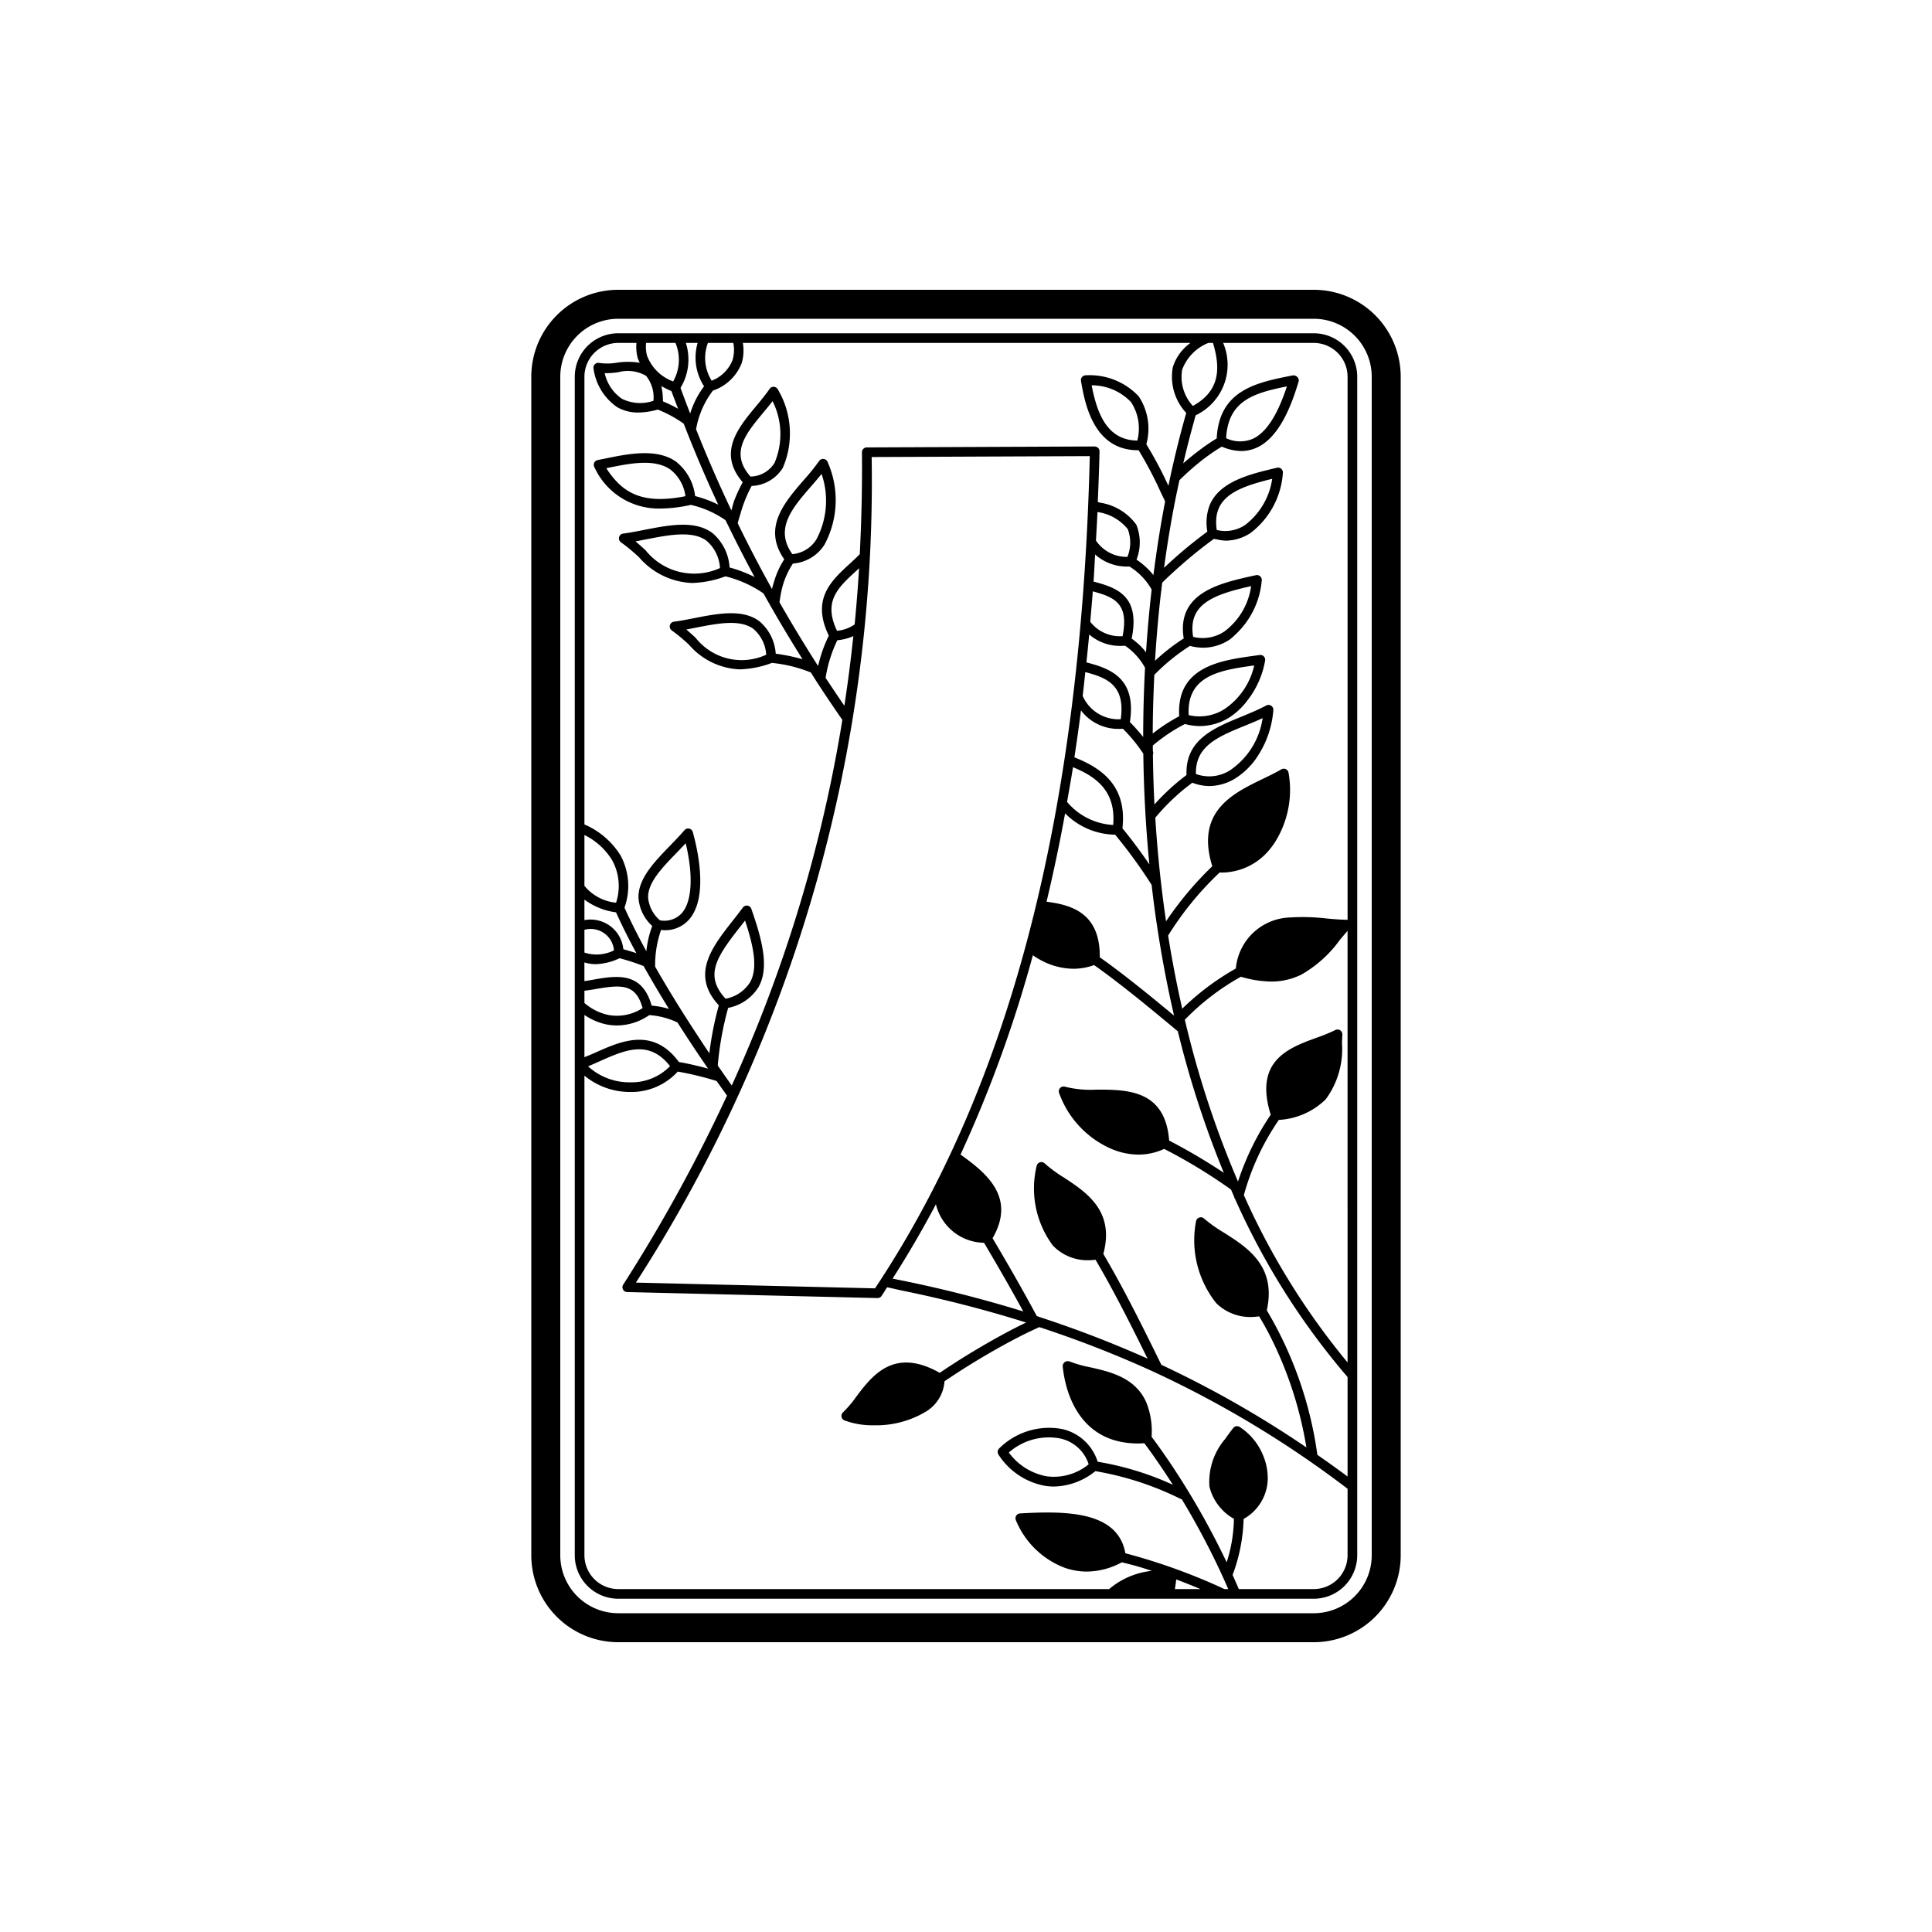 <svg height='300px' width='300px'  fill="#000000" xmlns="http://www.w3.org/2000/svg" data-name="Layer 1" viewBox="0 0 100 100" x="0px" y="0px"><title>Noun_Project_100Icon_10px_grid_taeng_2_final</title><path d="M68,15H32a4.5,4.5,0,0,0-4.5,4.5v61A4.5,4.5,0,0,0,32,85H68a4.5,4.5,0,0,0,4.5-4.5v-61A4.5,4.5,0,0,0,68,15Zm3,65.5a3,3,0,0,1-3,3H32a3,3,0,0,1-3-3v-61a3,3,0,0,1,3-3H68a3,3,0,0,1,3,3v61Z"></path><path d="M68,17.25H32a2.252,2.252,0,0,0-2.25,2.25v61A2.252,2.252,0,0,0,32,82.75H68a2.252,2.252,0,0,0,2.25-2.25v-61A2.252,2.252,0,0,0,68,17.25Zm-5.456.5h0.24c0.371,1.244.412,2.46-1.042,3.261a2.22,2.22,0,0,1-.554-1.873A2.386,2.386,0,0,1,62.544,17.75Zm-24.094,0H61.619a2.43,2.43,0,0,0-.915,1.261,2.741,2.741,0,0,0,.696,2.363c-0.348,1.215-.654,2.476-0.924,3.771a19.989,19.989,0,0,0-1.143-2.151,3.023,3.023,0,0,0-.397-2.484,3.488,3.488,0,0,0-2.726-1.085,0.25,0.25,0,0,0-.258.292c0.186,1.084.616,3.587,2.946,3.587l0.037-.001a20.424,20.424,0,0,1,1.138,2.16l0.234,0.49c-0.24,1.242-.44,2.517-0.606,3.813a3.883,3.883,0,0,0-.876-0.799,2.445,2.445,0,0,0-.008-1.808,2.848,2.848,0,0,0-1.897-1.144c-0.032-.01-0.065-0.021-0.098-0.031,0.035-.866.069-1.733,0.09-2.619a0.251,0.251,0,0,0-.072-0.181,0.325,0.325,0,0,0-.179-0.075l-11.798.049a0.25,0.25,0,0,0-.249.252c0.019,1.78-.024,3.537-0.113,5.277-0.167.167-.34,0.329-0.511,0.486-0.991.906-2.001,1.85-1.09,3.73a6.978,6.978,0,0,0-.525,1.445c-0.01.041-.023,0.08-0.033,0.122q-1.049-1.641-1.995-3.294c0.026-.191.055-0.377,0.093-0.551a4.116,4.116,0,0,1,.602-1.456,2.118,2.118,0,0,0,1.638-.986,4.869,4.869,0,0,0,.156-4.273,0.25,0.25,0,0,0-.205-0.155,0.256,0.256,0,0,0-.233.107,11.584,11.584,0,0,1-.799.99c-1.008,1.164-2.141,2.479-1.006,4.097a4.295,4.295,0,0,0-.488,1.029c-0.054.164-.105,0.331-0.146,0.511q-0.941-1.69-1.773-3.402c0.037-.174.097-0.345,0.147-0.518a6.969,6.969,0,0,1,.572-1.417,1.978,1.978,0,0,0,1.612-.935,4.473,4.473,0,0,0-.253-4.056,0.252,0.252,0,0,0-.207-0.139,0.24,0.24,0,0,0-.224.108c-0.207.301-.459,0.605-0.704,0.9-0.94,1.132-1.994,2.412-.686,3.933a7.275,7.275,0,0,0-.445.963c-0.059.161-.092,0.329-0.141,0.494q-0.988-2.082-1.831-4.209c0.004-.019.01-0.036,0.014-0.055a4.582,4.582,0,0,1,.861-1.939,2.434,2.434,0,0,0,1.492-1.429A2.327,2.327,0,0,0,38.45,17.75ZM58.867,22.803c-1.541-.018-2.071-1.343-2.363-2.859a2.796,2.796,0,0,1,2.039.871A2.482,2.482,0,0,1,58.867,22.803ZM45.291,66.685l-12.377-.298A76.58,76.58,0,0,0,45.117,23.656l11.29-.047C55.957,42.032,52.32,56.126,45.291,66.685Zm5.641-2.359c0.718,1.204,1.422,2.437,2.033,3.555a65.218,65.218,0,0,0-6.765-1.699q1.187-1.854,2.243-3.847A2.603,2.603,0,0,0,50.933,64.326ZM43.342,33.137a2.486,2.486,0,0,0,.826-0.212q-0.19,1.816-.464,3.604c-0.292-.428-0.583-0.856-0.864-1.284-0.035-.053-0.073-0.107-0.108-0.16l0.007-.034A6.844,6.844,0,0,1,43.342,33.137ZM44.327,29.542c0.046-.042.092-0.089,0.138-0.132q-0.088,1.465-.229,2.91a1.882,1.882,0,0,1-.913.33C42.598,31.125,43.364,30.423,44.327,29.542Zm13.712,3.889c0.064,0,.13-0.004.197-0.008a3.322,3.322,0,0,1,1.031,1.14q-0.095,1.777-.096,3.583a9.598,9.598,0,0,0-.688-0.772c0.354-2.285-1.026-2.771-2.25-3.089,0.05-.479.099-0.959,0.144-1.445A2.431,2.431,0,0,0,58.039,33.431ZM56.431,32.184c0.045-.523.092-1.044,0.132-1.575,1.114,0.298,1.886.622,1.54,2.322-0.021 0-.042,0-0.063,0A1.95,1.95,0,0,1,56.431,32.184Zm-0.82,7.015c0.121-.8.236-1.608,0.34-2.429a2.423,2.423,0,0,0,2.004.957c0.054,0,.11-0.004.166-0.007a7.989,7.989,0,0,1,1.057,1.293c0.024,1.902.126,3.816,0.314,5.727-0.443-.644-0.904-1.273-1.396-1.867C58.349,40.656,56.99,39.746,55.612,39.199Zm2.005,3.502a3.356,3.356,0,0,1-2.385-1.194c0.104-.596.212-1.189,0.307-1.797C56.74,40.202,57.769,40.949,57.617,42.701Zm-1.577-6.68c0.049-.407.092-0.821,0.137-1.233,1.112,0.292,2.083.673,1.833,2.439A2.022,2.022,0,0,1,56.04,36.021Zm-0.91,6.077a3.705,3.705,0,0,0,2.571,1.104l0.019-0a26.097,26.097,0,0,1,1.889,2.599,61.213,61.213,0,0,0,1.16,6.767c-1.155-.961-2.572-2.121-3.843-3.019,0.021-2.23-1.368-2.703-2.756-2.876C54.523,45.188,54.845,43.666,55.13,42.098Zm4.187-8.338a3.392,3.392,0,0,0-.741-0.705c0.449-2.201-.739-2.627-1.973-2.953,0.032-.461.054-0.936,0.081-1.402a2.48,2.48,0,0,0,1.761.624l0.019-0a3.307,3.307,0,0,1,1.146,1.192Q59.425,32.117,59.318,33.76ZM56.727,27.979c0.027-.491.056-0.978,0.078-1.476a2.446,2.446,0,0,1,1.569.887,1.962,1.962,0,0,1-.019,1.433A1.911,1.911,0,0,1,56.727,27.979ZM41.977,25.179c0.185-.213.373-0.43,0.547-0.649a4.256,4.256,0,0,1-.261,3.378,1.62,1.62,0,0,1-1.252.774C40.078,27.37,41,26.305,41.977,25.179Zm-3.133-.513c-1.073-1.218-.263-2.193.67-3.318,0.159-.191.321-0.386,0.474-0.584a3.802,3.802,0,0,1,.103,3.192A1.488,1.488,0,0,1,38.843,24.666ZM36.642,17.75h1.314a1.863,1.863,0,0,1-.038.881,1.885,1.885,0,0,1-1.082,1.073A2.2,2.2,0,0,1,36.642,17.75Zm-1.143,0h0.61a2.731,2.731,0,0,0,.334,2.246,4.566,4.566,0,0,0-.72,1.41c-0.169-.442-0.34-0.884-0.499-1.33A2.834,2.834,0,0,0,35.5,17.75Zm-2.058,0h1.521a2.255,2.255,0,0,1-.12,1.992,2.265,2.265,0,0,1-1.352-1.334A1.789,1.789,0,0,1,33.442,17.75Zm1.656,3.407a6.998,6.998,0,0,0-.783-0.382,3.859,3.859,0,0,0-.081-0.791,4.651,4.651,0,0,0,.52.258C34.863,20.548,34.983,20.851,35.097,21.157Zm-1.276-.411a2.13,2.13,0,0,1-1.623-.101,2.165,2.165,0,0,1-.899-1.329,4.651,4.651,0,0,0,.694-0.048,1.894,1.894,0,0,1,1.447.184A1.781,1.781,0,0,1,33.822,20.746ZM30.25,19.5A1.752,1.752,0,0,1,32,17.75h0.943a2.268,2.268,0,0,0,.069.801,2.134,2.134,0,0,0,.103.225,3.922,3.922,0,0,0-1.174-.005,2.992,2.992,0,0,1-.918.016,0.25,0.25,0,0,0-.3.3,2.884,2.884,0,0,0,1.226,1.99,2.148,2.148,0,0,0,1.1.275,3.805,3.805,0,0,0,.997-0.153,6.386,6.386,0,0,1,1.344.731q0.821,2.121,1.786,4.191a6.12,6.12,0,0,0-1.197-.444,2.654,2.654,0,0,0-.992-1.785c-0.999-.702-2.47-0.402-3.651-0.16l-0.4.081a0.25,0.25,0,0,0-.168.372,3.656,3.656,0,0,0,3.42,2.137,7.551,7.551,0,0,0,1.57-.189,5.099,5.099,0,0,1,1.794.793c0.05,0.104.104,0.206,0.154,0.31a0.222,0.222,0,0,0,.018.037q0.636,1.305,1.334,2.595a6.697,6.697,0,0,0-1.296-.495,2.522,2.522,0,0,0-.891-1.786c-0.908-.672-2.241-0.411-3.531-0.159-0.374.073-.741,0.146-1.086,0.19a0.25,0.25,0,0,0-.11.454,9.07,9.07,0,0,1,.937.778,3.829,3.829,0,0,0,2.724,1.325,5.283,5.283,0,0,0,1.744-.344,5.979,5.979,0,0,1,1.969.885q0.182,0.327.369,0.654a0.205,0.205,0,0,0,.014.024c0.521,0.913,1.069,1.822,1.638,2.729a9.288,9.288,0,0,0-1.387-.287,2.404,2.404,0,0,0-.851-1.684c-0.872-.646-2.147-0.396-3.38-0.155-0.357.07-.708,0.139-1.037,0.182a0.25,0.25,0,0,0-.11.454,8.678,8.678,0,0,1,.893.743,3.667,3.667,0,0,0,2.609,1.27,5.092,5.092,0,0,0,1.676-.334,7.244,7.244,0,0,1,2.017.496c0.102,0.159.198,0.318,0.301,0.477l0.001,0.001q0.645,0.99,1.329,1.977a74.291,74.291,0,0,1-5.724,18.922c-0.246-.346-0.487-0.69-0.725-1.034a16.34,16.34,0,0,1,.538-2.983,2.383,2.383,0,0,0,1.582-1.094c0.526-.959.227-2.306-0.383-4.034a0.25,0.25,0,0,0-.199-0.164,0.247,0.247,0,0,0-.238.098c-0.174.234-.353,0.462-0.528,0.686-1.078,1.373-2.185,2.792-.717,4.376a16.636,16.636,0,0,0-.49,2.482c-0.198-.292-0.387-0.581-0.577-0.87-0.825-1.253-1.576-2.469-2.224-3.606L33.91,50.025a5.506,5.506,0,0,1,.306-1.89c0.052,0.003.106,0.011,0.156,0.011a1.637,1.637,0,0,0,1.296-.554c0.991-1.136.464-3.543,0.191-4.526a0.25,0.25,0,0,0-.186-0.177,0.247,0.247,0,0,0-.244.081c-0.234.272-.493,0.54-0.75,0.805-0.813.84-1.654,1.708-1.632,2.693a2.176,2.176,0,0,0,.713,1.462,5.12,5.12,0,0,0-.304,1.308c-0.443-.812-0.825-1.571-1.133-2.259a3.324,3.324,0,0,0-.206-2.705A4.093,4.093,0,0,0,30.25,42.673V19.5Zm5.228,6.183c-2.256.448-3.273-.179-4.097-1.449l0.052-.01c1.143-.234,2.44-0.5,3.264.079A2.087,2.087,0,0,1,35.478,25.683Zm1.79,3.718a3.223,3.223,0,0,1-3.854-.92c-0.167-.152-0.338-0.308-0.519-0.459,0.177-.032.356-0.067,0.538-0.103,1.183-.231,2.407-0.471,3.137.07A2.017,2.017,0,0,1,37.267,29.401Zm2.392,4.487a3.035,3.035,0,0,1-3.66-.881c-0.154-.141-0.312-0.284-0.478-0.424,0.161-.03.325-0.062,0.49-0.094,1.127-.221,2.292-0.449,2.986.065A1.911,1.911,0,0,1,39.659,33.888Zm-2.103,17.806c-1.118-1.207-.469-2.165.755-3.724q0.125-.159.251-0.322c0.462,1.387.661,2.465,0.266,3.186A1.908,1.908,0,0,1,37.556,51.694ZM33.546,46.457c-0.017-.776.716-1.533,1.492-2.334,0.152-.158.306-0.316,0.455-0.476,0.398,1.675.329,3.009-.202,3.617a1.229,1.229,0,0,1-1.131.371A1.741,1.741,0,0,1,33.546,46.457Zm-3.296-3.238a3.48,3.48,0,0,1,1.432,1.302,2.766,2.766,0,0,1,.205,2.203A2.419,2.419,0,0,1,30.25,45.85V43.219Zm0,3.345a3.517,3.517,0,0,0,1.635.659c0.293,0.649.645,1.356,1.054,2.113-0.252-.084-0.471-0.148-0.675-0.203A1.704,1.704,0,0,0,30.25,47.626V46.564Zm0,1.563a1.209,1.209,0,0,1,1.529,1.063,1.989,1.989,0,0,1-1.529.114V48.127Zm0,1.689a2.143,2.143,0,0,0,.57.09,3.097,3.097,0,0,0,1.249-.308,11.274,11.274,0,0,1,1.243.404q0.6,1.067,1.313,2.22a4.278,4.278,0,0,0-.896-0.171c-0.498-1.772-1.802-1.562-3.075-1.334-0.133.024-.27,0.044-0.405,0.066v-0.967Zm0,1.466c0.164-.026.332-0.045,0.492-0.073,1.395-.247,2.165-0.319,2.518.969a2.421,2.421,0,0,1-1.777.355,2.755,2.755,0,0,1-1.233-.62V51.282Zm0,1.251a3.152,3.152,0,0,0,1.138.491,2.882,2.882,0,0,0,.547.053,2.956,2.956,0,0,0,1.671-.535,4.042,4.042,0,0,1,1.46.381c0.498,0.783,1.028,1.581,1.583,2.389-0.513-.14-1.022-0.26-1.509-0.343-1.341-1.818-2.992-1.083-4.323-.486-0.195.087-.38,0.16-0.567,0.237V52.533Zm4.431,2.65a2.776,2.776,0,0,1-2.059.838H32.598a3.171,3.171,0,0,1-2.159-.828c0.191-.079.386-0.166,0.583-0.254C32.344,54.348,33.593,53.789,34.681,55.184ZM60.812,82.25c0.03-.179.053-0.347,0.07-0.498,0.424,0.159.845,0.327,1.254,0.498H60.812ZM69.75,77.385V80.5A1.752,1.752,0,0,1,68,82.25H64.12q-0.156-.365-0.321-0.731a8.927,8.927,0,0,0,.571-2.899,2.426,2.426,0,0,0,1.248-2.043,3.032,3.032,0,0,0-.218-1.19A3.168,3.168,0,0,0,64.16,73.856a0.252,0.252,0,0,0-.329.059c-0.144.184-.282,0.372-0.414,0.561a3.416,3.416,0,0,0-.817,2.472,2.626,2.626,0,0,0,1.267,1.666,7.698,7.698,0,0,1-.374,2.249c-0.571-1.199-1.21-2.389-1.901-3.531-0.629-1.041-1.295-2.041-1.986-2.966a3.986,3.986,0,0,0-.267-1.762c-0.56-1.3-1.871-1.6-2.905-1.832a6.357,6.357,0,0,1-1.079-.305,0.261,0.261,0,0,0-.349.252c0.092,0.964.643,3.995,3.909,3.995,0.102,0,.209-0.007.316-0.013,0.423,0.568.836,1.165,1.237,1.781,0.08,0.122.161,0.243,0.239,0.367l-0.051-.022a15.44,15.44,0,0,0-3.841-1.168,2.497,2.497,0,0,0-1.802-1.684,3.658,3.658,0,0,0-3.306,1.006,0.25,0.25,0,0,0-.027.309,3.647,3.647,0,0,0,2.42,1.618,3.008,3.008,0,0,0,.458.035,3.504,3.504,0,0,0,2.137-.797,15.86,15.86,0,0,1,4.36,1.411c0.042,0.019.077,0.033,0.12,0.053a39.703,39.703,0,0,1,2.204,4.197c0.066,0.148.13,0.295,0.194,0.443H63.377a30.764,30.764,0,0,0-5.128-1.853c-0.384-2.162-3.009-2.205-5.453-2.062a0.25,0.25,0,0,0-.217.344,4.432,4.432,0,0,0,2.531,2.469,3.471,3.471,0,0,0,1.147.196,3.847,3.847,0,0,0,1.806-.478,16.104,16.104,0,0,1,1.553.441,4.065,4.065,0,0,0-2.207.943H32a1.752,1.752,0,0,1-1.75-1.75V55.676a3.706,3.706,0,0,0,2.345.845h0.027a3.247,3.247,0,0,0,2.458-1.055,15.819,15.819,0,0,1,2.013.488c0.176,0.251.357,0.501,0.537,0.753a82.413,82.413,0,0,1-5.373,9.785,0.25,0.25,0,0,0,.205.385L45.417,67.188h0.006a0.249,0.249,0,0,0,.208-0.111c0.098-.146.188-0.3,0.284-0.447,0.274,0.053.537,0.121,0.809,0.177a64.145,64.145,0,0,1,6.388,1.647c-0.409.195-.856,0.426-1.321,0.681-1.043.57-2.17,1.255-3.15,1.923-2.371-1.341-3.493.138-4.316,1.228a5.857,5.857,0,0,1-.689.815,0.25,0.25,0,0,0,.072.418,4.198,4.198,0,0,0,1.536.254,5.003,5.003,0,0,0,2.705-.723,1.995,1.995,0,0,0,.939-1.555,38.159,38.159,0,0,1,3.474-2.098c0.521-.277,1.01-0.518,1.435-0.705a56.618,56.618,0,0,1,5.993,2.347,0.236,0.236,0,0,0,.038.019A53.81,53.81,0,0,1,69.75,77.058v0.327ZM56.349,75.791a2.829,2.829,0,0,1-2.171.622,3.11,3.11,0,0,1-1.961-1.231,3.131,3.131,0,0,1,2.682-.722A1.984,1.984,0,0,1,56.349,75.791ZM69.75,76.425c-0.515-.385-1.038-0.757-1.563-1.123a19.958,19.958,0,0,0-2.618-7.48c0.507-2.281-.993-3.245-2.211-4.015a7.46,7.46,0,0,1-1.035-.735,0.247,0.247,0,0,0-.255-0.051,0.25,0.25,0,0,0-.163.203A5.213,5.213,0,0,0,62.958,67.457a2.509,2.509,0,0,0,1.816.711,3.712,3.712,0,0,0,.399-0.033c0.221,0.363.429,0.745,0.628,1.14a19.782,19.782,0,0,1,1.631,4.657q0.107,0.493.187,0.986a54.164,54.164,0,0,0-7.507-4.276c-0.993-2.028-1.972-3.991-3.004-5.739,0.599-2.21-.855-3.177-2.036-3.951a7.08,7.08,0,0,1-.998-0.733,0.25,0.25,0,0,0-.419.137,4.958,4.958,0,0,0,.843,4.116,2.486,2.486,0,0,0,1.873.757c0.108,0,.222-0.013.334-0.023,0.921,1.564,1.803,3.308,2.691,5.115a57.294,57.294,0,0,0-5.485-2.117,0.217,0.217,0,0,0-.053-0.018c-0.065-.021-0.128-0.046-0.194-0.067-0.662-1.233-1.469-2.653-2.289-4.028,1.211-2.094-.268-3.341-1.658-4.33A66.114,66.114,0,0,0,53.461,49.445a4.353,4.353,0,0,0,.48.289,3.61,3.61,0,0,0,1.637.409,3.143,3.143,0,0,0,1.052-.191c1.423,1.005,3.068,2.373,4.278,3.381l0.056,0.047a51.341,51.341,0,0,0,2.38,7.324,30.382,30.382,0,0,0-2.829-1.668c-0.2-2.628-2.166-2.636-3.755-2.637A5.373,5.373,0,0,1,55.136,56.25a0.255,0.255,0,0,0-.258.058,0.249,0.249,0,0,0-.062.258,4.993,4.993,0,0,0,2.739,2.913,3.674,3.674,0,0,0,1.39.283,3.162,3.162,0,0,0,1.312-.295,27.602,27.602,0,0,1,3.461,2.106c0.055,0.125.107,0.252,0.162,0.376a0.221,0.221,0,0,0,.048.111A37.612,37.612,0,0,0,69.75,71.276v5.149Zm0-13.758V70.52a37.469,37.469,0,0,1-5.368-8.659,12.86,12.86,0,0,1,1.811-3.895,3.744,3.744,0,0,0,2.429-1.069,4.378,4.378,0,0,0,.838-2.908c0.006-.149.012-0.296,0.02-0.438a0.25,0.25,0,0,0-.364-0.236,8.746,8.746,0,0,1-.981.402l-0.125.046c-1.423.522-3.087,1.222-2.238,3.934a13.847,13.847,0,0,0-1.693,3.462,50.568,50.568,0,0,1-2.752-8.378,12.536,12.536,0,0,1,2.902-2.225,5.684,5.684,0,0,0,1.554.249,3.489,3.489,0,0,0,1.578-.361,6.293,6.293,0,0,0,1.982-1.785c0.135-.163.27-0.32,0.406-0.476V62.667Zm0-15.046a0.237,0.237,0,0,0-.05-0.015c-0.31,0-.665-0.032-1.04-0.066a10.485,10.485,0,0,0-1.876-.052,2.905,2.905,0,0,0-2.817,2.642,13.452,13.452,0,0,0-2.775,2.08q-0.425-1.875-.73-3.785a16.303,16.303,0,0,1,2.666-3.264c0.029,0.001.059,0.003,0.088,0.003a3.219,3.219,0,0,0,2.425-1.107,3.955,3.955,0,0,0,.375-0.502,5.087,5.087,0,0,0,.679-3.56,0.25,0.25,0,0,0-.373-0.173c-0.288.168-.606,0.321-0.941,0.483l-0.029.015c-1.557.752-3.481,1.689-2.605,4.516a17.555,17.555,0,0,0-2.392,2.851q-0.14-.95-0.25-1.904c0.001-.004-0.002-0.008-0.002-0.013q-0.199-1.72-.305-3.445a10.919,10.919,0,0,1,1.917-1.811,2.479,2.479,0,0,0,.868.171,2.596,2.596,0,0,0,1.337-.383A3.796,3.796,0,0,0,65.139,39.071a5.027,5.027,0,0,0,.769-2.315,0.25,0.25,0,0,0-.114-0.229,0.247,0.247,0,0,0-.255-0.01c-0.26.141-.541,0.266-0.824,0.387-0.162.069-.324,0.137-0.484,0.203-1.427.583-2.888,1.195-2.817,3.007a11.472,11.472,0,0,0-1.66,1.524c-0.044-.859-0.069-1.716-0.08-2.572a0.236,0.236,0,0,0-.002-0.187c-0.001-.097-0.002-0.193-0.003-0.29A8.639,8.639,0,0,1,61.333,37.475a3.054,3.054,0,0,0,.763.106,2.9,2.9,0,0,0,1.546-.452,3.674,3.674,0,0,0,.942-0.898,4.63,4.63,0,0,0,.898-2.039,0.251,0.251,0,0,0-.067-0.216,0.247,0.247,0,0,0-.214-0.073l-0.269.037c-0.248.034-.509,0.07-0.773,0.114-1.572.26-3.262,0.817-3.122,3.019a8.981,8.981,0,0,0-1.372.895c0.003-1.019.034-2.032,0.083-3.038A10.355,10.355,0,0,1,61.59,33.432a2.748,2.748,0,0,0,.674.093,2.494,2.494,0,0,0,1.394-.427,3.031,3.031,0,0,0,.268-0.236,4.319,4.319,0,0,0,1.382-2.819,0.25,0.25,0,0,0-.303-0.271l-0.165.036c-0.457.101-.959,0.213-1.44,0.368-1.286.415-2.413,1.152-2.13,2.868a10.205,10.205,0,0,0-1.486,1.159q0.109-1.826.318-3.607a0.227,0.227,0,0,0,.014-0.112c0.013-.109.027-0.217,0.04-0.326a24.816,24.816,0,0,1,2.671-2.265c0.044,0.011.087,0.012,0.131,0.02a2.548,2.548,0,0,0,.467.071,2.352,2.352,0,0,0,1.307-.4,4.265,4.265,0,0,0,1.669-3.102,0.25,0.25,0,0,0-.083-0.216,0.252,0.252,0,0,0-.224-0.056l-0.158.038c-1.236.296-2.815,0.675-3.323,1.897a2.546,2.546,0,0,0-.12,1.372A23.15,23.15,0,0,0,60.251,29.39q0.232-1.711.551-3.36a0.219,0.219,0,0,0,.01-0.046c0.074-.381.155-0.755,0.236-1.13a13.522,13.522,0,0,1,1.12-.994,10.217,10.217,0,0,1,1.073-.743,2.624,2.624,0,0,0,.994.228,1.954,1.954,0,0,0,.805-0.171c1.188-.533,1.812-2.212,2.177-3.429a0.252,0.252,0,0,0-.072-0.236,0.281,0.281,0,0,0-.25-0.074c-1.871.365-3.792,0.755-3.919,3.259a10.482,10.482,0,0,0-.914.624c-0.273.207-.547,0.425-0.817,0.665q0.25-1.07.536-2.1c0.036-.128.069-0.26,0.105-0.387A2.895,2.895,0,0,0,63.311,17.75H68a1.752,1.752,0,0,1,1.75,1.75V47.621ZM61.901,40.062c-0.041-1.446,1.149-1.932,2.52-2.493,0.309-.126.625-0.255,0.932-0.399a3.932,3.932,0,0,1-1.69,2.702A2.007,2.007,0,0,1,61.901,40.062Zm-0.374-3.048c-0.118-2.059,1.649-2.332,3.39-2.57A3.707,3.707,0,0,1,63.377,36.704,2.406,2.406,0,0,1,61.527,37.014Zm3.232-6.677a3.545,3.545,0,0,1-1.378,2.343,2.025,2.025,0,0,1-1.624.284C61.472,31.261,62.812,30.776,64.76,30.337Zm1.09-5.554a3.662,3.662,0,0,1-1.392,2.382,1.833,1.833,0,0,1-1.478.266C62.726,25.739,63.999,25.238,65.85,24.783Zm-2.386-2.103c0.108-1.939,1.416-2.333,3.148-2.681-0.501,1.517-1.085,2.407-1.778,2.718A1.682,1.682,0,0,1,63.464,22.681Z"></path></svg>
